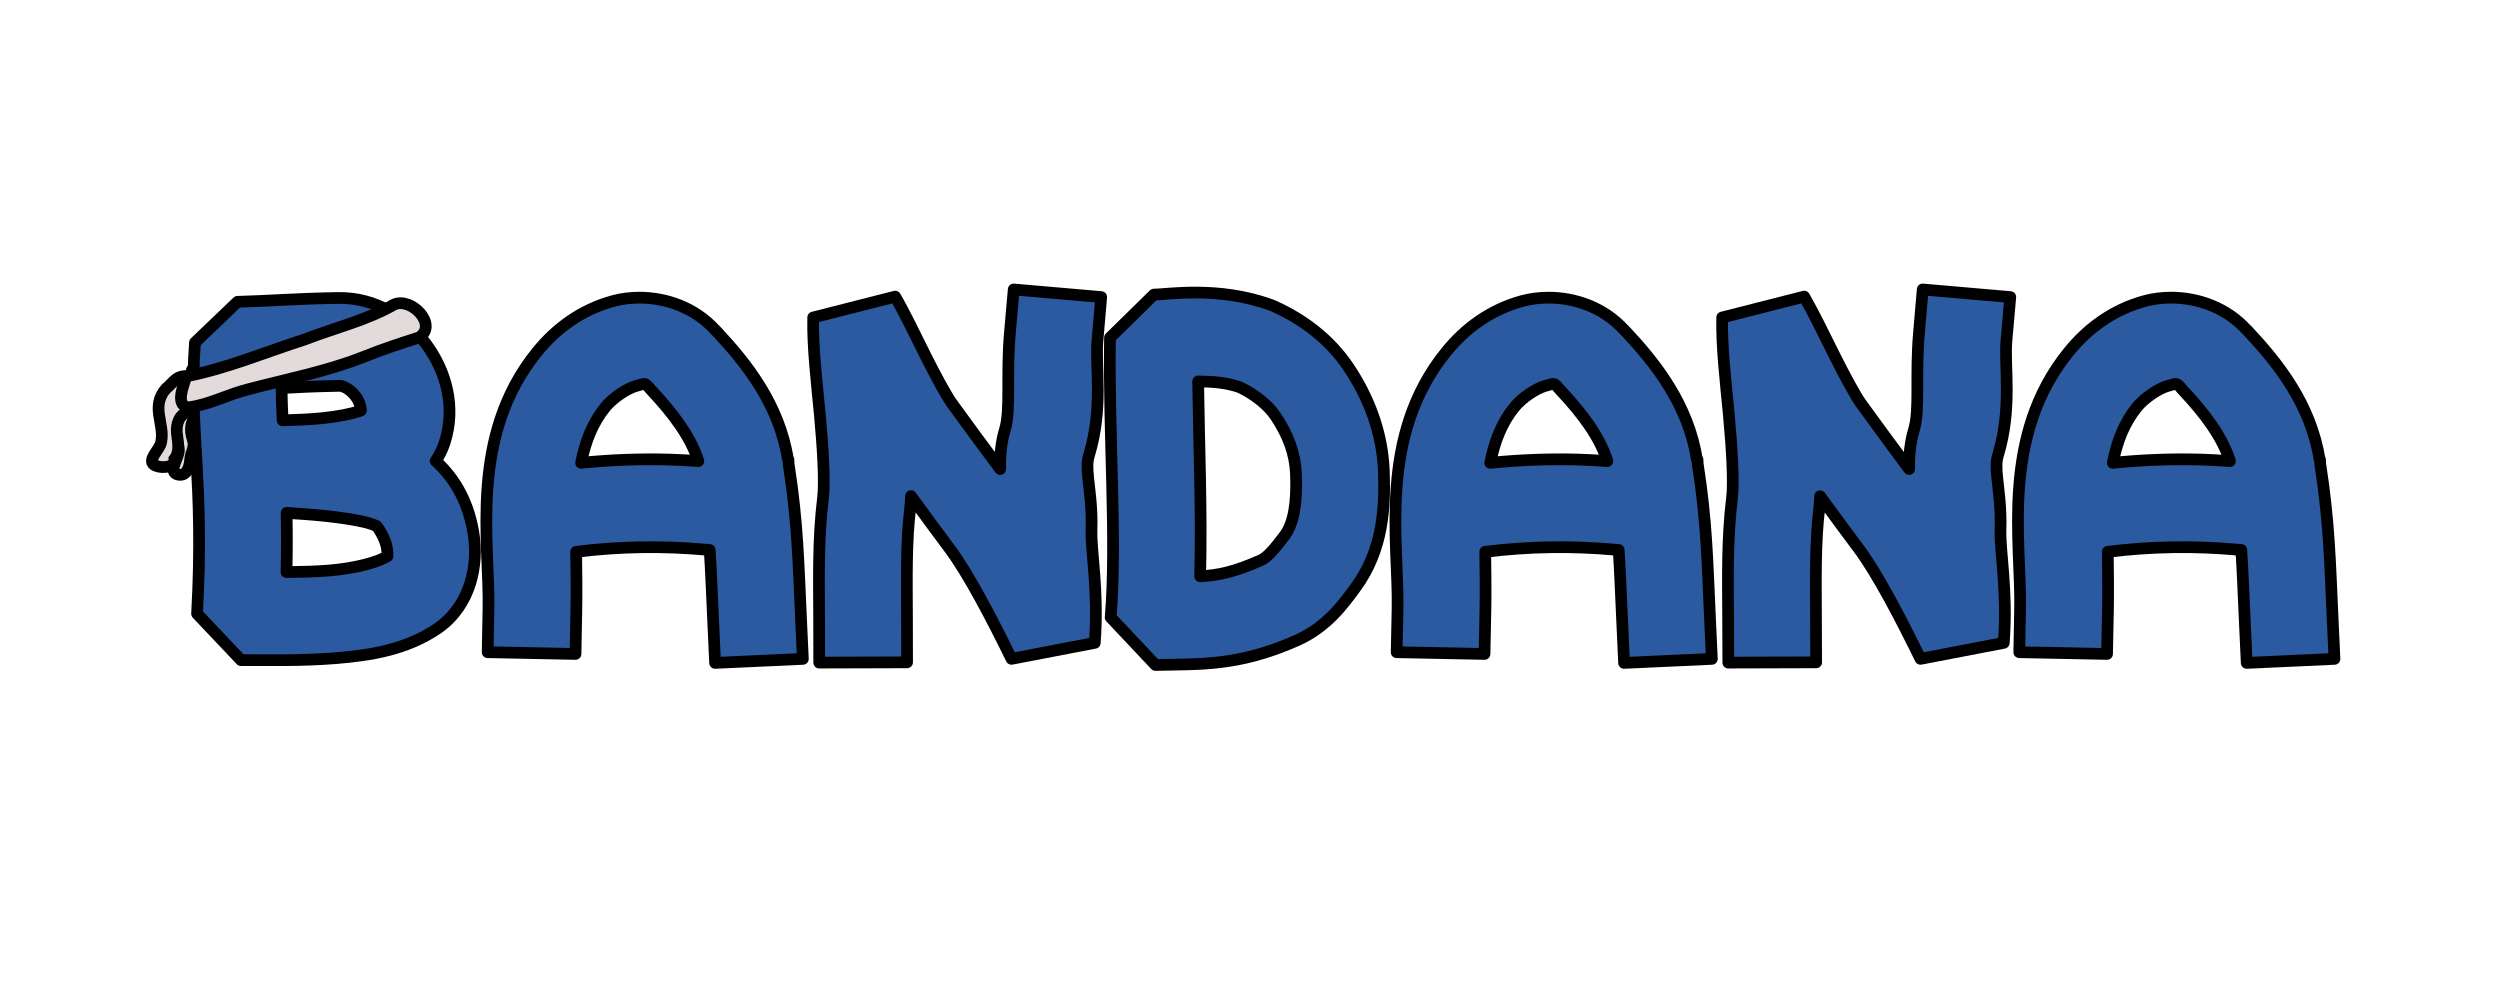 <?xml version="1.0" encoding="UTF-8" standalone="no"?>
<!-- Created with Inkscape (http://www.inkscape.org/) -->

<svg
   xmlns:dc="http://purl.org/dc/elements/1.1/"
   xmlns:cc="http://creativecommons.org/ns#"
   xmlns:rdf="http://www.w3.org/1999/02/22-rdf-syntax-ns#"
   xmlns:svg="http://www.w3.org/2000/svg"
   xmlns="http://www.w3.org/2000/svg"
   xmlns:sodipodi="http://sodipodi.sourceforge.net/DTD/sodipodi-0.dtd"
   xmlns:inkscape="http://www.inkscape.org/namespaces/inkscape"
   width="853.623"
   height="342.655"
   id="svg2"
   version="1.1"
   inkscape:version="0.48.3.1 r9886"
   sodipodi:docname="logo.svg">
  <defs
     id="defs4" />
  <sodipodi:namedview
     id="base"
     pagecolor="#000000"
     bordercolor="#666666"
     borderopacity="1.0"
     inkscape:pageopacity="0.0"
     inkscape:pageshadow="2"
     inkscape:zoom="2.8284271"
     inkscape:cx="137.59283"
     inkscape:cy="182.72423"
     inkscape:document-units="px"
     inkscape:current-layer="layer2"
     showgrid="false"
     fit-margin-top="0"
     fit-margin-left="0"
     fit-margin-right="0"
     fit-margin-bottom="0"
     inkscape:window-width="1280"
     inkscape:window-height="750"
     inkscape:window-x="0"
     inkscape:window-y="25"
     inkscape:window-maximized="1" />
  <g
     inkscape:groupmode="layer"
     id="layer2"
     inkscape:label="Layer"
     transform="translate(41.779,46.326)">
    <path
       sodipodi:nodetypes="ssssssssss"
       inkscape:connector-curvature="0"
       id="path3141-9-5-8-7-3-0-2-4"
       d="m 25.22,83.674 c -5.583,-0.597 -6.447,2.962 -8.137,5.648 -4.299,6.834 1.848,11.714 2.214,17.932 0.155,2.635 -4.079,7.778 -0.162,8.5 2.734,0.504 3.79,-2.331 4.011,-5.07 0.247,-3.057 1.872,-4.114 0.804,-7.219 -0.977,-2.841 -0.823,-6.984 2.382,-8.066 3.858,-1.302 3.952,-4.824 2.334,-8.105 -1.373,-2.785 -0.306,-6.725 -4.095,-6.238 -0.652,0.084 1.301,2.687 0.65,2.618 z"
       style="fill:#e3dbdb;fill-opacity:1;stroke:#000000;stroke-width:4;stroke-linecap:butt;stroke-linejoin:miter;stroke-miterlimit:4;stroke-opacity:1;stroke-dasharray:none" />
    <path
       sodipodi:nodetypes="ccccccccsc"
       inkscape:connector-curvature="0"
       id="path3141-9-4-5-3-8-8-5"
       d="m 24.001,82.58 c -5.333,-1.754 -6.595,1.927 -9.136,3.827 -5.264,6.122 -0.41,11.881 -1.575,17.999 -0.17,2.634 -5.606,6.745 -1.931,8.279 2.574,1.051 6.784,0.437 6.443,-2.291 1.881,-2.422 1.227,-5.465 0.83,-8.724 -0.362,-2.982 0.714,-6.641 4.011,-7.392 4.07,-0.104 5.362,-4.056 3.973,-7.44 -0.252,-3.095 1.103,-6.641 -2.704,-6.955 -0.655,-0.054 0.714,2.893 0.09,2.696 z"
       style="fill:#e3dbdb;fill-opacity:1;stroke:#000000;stroke-width:4;stroke-linecap:butt;stroke-linejoin:miter;stroke-miterlimit:4;stroke-opacity:1;stroke-dasharray:none" />
    <g
       style="stroke:#2c5aa0;stroke-width:4.756;stroke-linecap:square;stroke-linejoin:bevel;stroke-miterlimit:4;stroke-dasharray:none"
       transform="matrix(6.308,0,0,6.308,-421.77,-6069.142)"
       id="g3602">
      <path
         sodipodi:nodetypes="ccccc"
         style="fill:none;stroke:#2c5aa0;stroke-width:4.756;stroke-linecap:square;stroke-linejoin:bevel;stroke-miterlimit:4;stroke-opacity:1;stroke-dasharray:none"
         d="m 16.865,871.385 c 0.078,-3.954 -0.8,-8.873 2.105,-12.44 1.408,-1.739 4.299,-3.105 6.068,-1.042 1.593,1.693 3.081,3.65 3.354,6.047 0.454,2.873 0.497,5.049 0.626,7.861"
         id="path3604"
         inkscape:connector-curvature="0" />
      <path
         style="fill:none;stroke:#2c5aa0;stroke-width:4.756;stroke-linecap:square;stroke-linejoin:bevel;stroke-miterlimit:4;stroke-opacity:1;stroke-dasharray:none"
         d="m 17.351,866.153 c 3.013,-0.521 6.095,-0.633 9.139,-0.354 0.665,0.03 1.332,0.04 1.998,8.1e-4"
         id="path3606"
         inkscape:connector-curvature="0" />
    </g>
    <g
       style="stroke:#2c5aa0;stroke-width:4.756;stroke-linecap:square;stroke-linejoin:bevel;stroke-miterlimit:4;stroke-dasharray:none"
       transform="matrix(6.308,0,0,6.308,-111.379,-6069.142)"
       id="g3610">
      <path
         sodipodi:nodetypes="ccccc"
         style="fill:none;stroke:#2c5aa0;stroke-width:4.756;stroke-linecap:square;stroke-linejoin:bevel;stroke-miterlimit:4;stroke-opacity:1;stroke-dasharray:none"
         d="m 16.865,871.385 c 0.078,-3.954 -0.8,-8.873 2.105,-12.44 1.408,-1.739 4.299,-3.105 6.068,-1.042 1.593,1.693 3.081,3.65 3.354,6.047 0.454,2.873 0.497,5.049 0.626,7.861"
         id="path3612"
         inkscape:connector-curvature="0" />
      <path
         style="fill:none;stroke:#2c5aa0;stroke-width:4.756;stroke-linecap:square;stroke-linejoin:bevel;stroke-miterlimit:4;stroke-opacity:1;stroke-dasharray:none"
         d="m 17.351,866.153 c 3.013,-0.521 6.095,-0.633 9.139,-0.354 0.665,0.03 1.332,0.04 1.998,8.1e-4"
         id="path3614"
         inkscape:connector-curvature="0" />
    </g>
    <g
       id="g4501"
       transform="matrix(6.308,0,0,6.308,101.191,-6069.142)"
       style="stroke:#2c5aa0;stroke-width:4.756;stroke-linecap:square;stroke-linejoin:bevel;stroke-miterlimit:4;stroke-dasharray:none">
      <path
         inkscape:connector-curvature="0"
         id="path4335"
         d="m 16.865,871.385 c 0.078,-3.954 -0.8,-8.873 2.105,-12.44 1.408,-1.739 4.299,-3.105 6.068,-1.042 1.593,1.693 3.081,3.65 3.354,6.047 0.454,2.873 0.497,5.049 0.626,7.861"
         style="fill:none;stroke:#2c5aa0;stroke-width:4.756;stroke-linecap:square;stroke-linejoin:bevel;stroke-miterlimit:4;stroke-opacity:1;stroke-dasharray:none"
         sodipodi:nodetypes="ccccc" />
      <path
         inkscape:connector-curvature="0"
         id="path4343"
         d="m 17.351,866.153 c 3.013,-0.521 6.095,-0.633 9.139,-0.354 0.665,0.03 1.332,0.04 1.998,8.1e-4"
         style="fill:none;stroke:#2c5aa0;stroke-width:4.756;stroke-linecap:square;stroke-linejoin:bevel;stroke-miterlimit:4;stroke-opacity:1;stroke-dasharray:none" />
    </g>
    <g
       id="g5443"
       transform="matrix(6.301,0,0,6.301,-628.333,-5421.389)"
       style="stroke:#2c5aa0;stroke-width:4.761;stroke-linecap:square;stroke-linejoin:bevel;stroke-miterlimit:4;stroke-dasharray:none">
      <path
         sodipodi:nodetypes="cscssccc"
         inkscape:connector-curvature="0"
         id="path5331"
         d="m 43.198,768.561 c 1.747,-1.253 0.886,-4.353 -0.508,-5.484 -1.313,-1.065 -6.423,-1.153 -8.229,-1.342 0.554,-0.216 7.437,0.277 8.18,-1.993 0.701,-2.144 -1.239,-4.776 -3.461,-4.737 -2.41,0.041 -3.416,0.154 -5.431,0.21 -0.319,4.375 0.533,7.014 0.117,14.652 3.003,-0.009 7.149,0.178 9.331,-1.306 z"
         style="fill:none;stroke:#2c5aa0;stroke-width:4.761;stroke-linecap:square;stroke-linejoin:bevel;stroke-miterlimit:4;stroke-opacity:1;stroke-dasharray:none" />
    </g>
    <g
       id="g5622"
       transform="matrix(5.897,0,0,5.897,-513.896,-5114.903)"
       style="stroke:#2c5aa0;stroke-width:5.087;stroke-linecap:square;stroke-linejoin:bevel;stroke-miterlimit:4;stroke-dasharray:none">
      <path
         sodipodi:nodetypes="ccsssccc"
         inkscape:connector-curvature="0"
         id="path5346"
         d="m 69.671,770.888 c 2.703,-0.067 4.163,0.147 7.203,-1.199 1.044,-0.463 1.728,-1.354 2.383,-2.239 1.093,-1.476 1.224,-3.338 1.155,-5.167 -0.066,-1.757 -0.697,-3.314 -1.612,-4.68 -0.782,-1.166 -1.982,-2.057 -3.248,-2.627 -2.236,-0.829 -4.641,-0.452 -5.906,-0.452 -0.092,5.225 0.432,11.552 0.025,16.364 z"
         style="fill:none;stroke:#2c5aa0;stroke-width:5.087;stroke-linecap:square;stroke-linejoin:bevel;stroke-miterlimit:4;stroke-opacity:1;stroke-dasharray:none" />
    </g>
    <path
       sodipodi:nodetypes="cscsscssc"
       inkscape:connector-curvature="0"
       id="path3608"
       d="m -202.499,-569.625 c -0.043,-13.472 -0.374,-26.463 1.22,-39.473 1.949,-15.917 -3.635,-46.872 -3.262,-62.964 5.747,9.98 14.166,29.367 20.083,37.581 6.541,9.081 16.332,22.461 23.274,31.635 8.138,10.755 16.484,27.415 22.841,40.404 1.171,-15.557 -1.494,-27.698 -1.152,-37.851 0.411,-12.221 -3.138,-19.735 -0.159,-29.632 3.407,-11.317 1.234,-24.189 2.239,-35.803"
       style="fill:none;stroke:#2c5aa0;stroke-width:30;stroke-linecap:square;stroke-linejoin:bevel;stroke-miterlimit:4;stroke-opacity:1;stroke-dasharray:none" />
    <path
       sodipodi:nodetypes="cscsscssc"
       inkscape:connector-curvature="0"
       id="path3608-2"
       d="m 107.892,-569.625 c -0.043,-13.472 -0.374,-26.463 1.22,-39.473 1.949,-15.917 -3.635,-46.872 -3.262,-62.964 5.747,9.98 14.166,29.367 20.083,37.581 6.541,9.081 16.332,22.461 23.274,31.635 8.138,10.755 16.484,27.415 22.841,40.404 1.171,-15.557 -1.494,-27.698 -1.152,-37.851 0.411,-12.221 -3.138,-19.735 -0.159,-29.632 3.407,-11.317 1.234,-24.189 2.239,-35.803"
       style="fill:none;stroke:#2c5aa0;stroke-width:30;stroke-linecap:square;stroke-linejoin:bevel;stroke-miterlimit:4;stroke-opacity:1;stroke-dasharray:none" />
    <g
       id="g5325"
       transform="translate(576,-562)">
      <path
         sodipodi:nodetypes="ccccccsssc"
         inkscape:connector-curvature="0"
         id="path5318"
         d="m -29.009,67.751 c 17.755,77.112 24.839,104.825 65.721,175.169 71.624,-27.367 142.807,-40.351 230.623,-54.346 150.379,-1.542 183.46,-29.029 330.863,6.564 66.612,28.588 118.19,31.354 179.134,43.709 6.581,-33.421 20.481,-100.633 29.317,-157.938 C 775.083,65.726 729.958,35.369 662.207,16.241 571.105,-9.479 486.082,-11.988 390.559,-17.883 262.801,-25.768 226.076,0.598 101.158,23.04 34.858,34.951 -8.108,55.063 -29.009,67.751 z"
         style="fill:#217844;fill-opacity:1;stroke:#000000;stroke-width:2.5;stroke-miterlimit:4;stroke-opacity:1;stroke-dasharray:none" />
      <g
         style="stroke-width:2.5;stroke-miterlimit:4;stroke-dasharray:none"
         transform="matrix(1,0.027,-0.027,1,3.295,-10.207)"
         id="g5307">
        <path
           style="font-size:medium;font-style:normal;font-variant:normal;font-weight:normal;font-stretch:normal;text-indent:0;text-align:start;text-decoration:none;line-height:normal;letter-spacing:normal;word-spacing:normal;text-transform:none;direction:ltr;block-progression:tb;writing-mode:lr-tb;text-anchor:start;baseline-shift:baseline;color:#000000;fill:#2c5aa0;fill-opacity:1;stroke:#000000;stroke-width:2.5;stroke-linejoin:round;stroke-miterlimit:4;stroke-opacity:1;stroke-dasharray:none;marker:none;visibility:visible;display:inline;overflow:visible;enable-background:accumulate;font-family:Sans;-inkscape-font-specification:Sans"
           d="m 181.128,45.726 c -2.868,0.484 -5.559,1.295 -7.988,2.402 -9.703,4.423 -16.738,11.768 -21.438,20.052 -0.006,0.012 -0.018,0.022 -0.024,0.034 -17.292,30.37 -4.934,62.815 -1.879,83.694 l 2.054,13.936 27.877,-4.08 -2.054,-13.936 c -0.921,-6.297 -2.063,-12.432 -3.125,-18.398 13.323,-3.968 27.117,-6.493 41.018,-7.519 l 0.646,-0.048 c 0.155,-0.018 0.313,-0.029 0.468,-0.048 1.58,6.765 2.998,13.676 4.712,21.674 l 2.947,13.758 27.545,-5.899 -2.947,-13.758 c -3.412,-15.919 -5.934,-29.28 -11.542,-46.237 -0.014,-0.049 -0.039,-0.091 -0.053,-0.14 -0.052,-0.157 -0.082,-0.295 -0.135,-0.453 l -0.029,0.005 -0.371,-1.693 -0.145,0.024 c -5.611,-16.898 -18.101,-28.192 -29.265,-36.74 -0.006,-0.005 -0.023,0.01 -0.029,0.005 -0.071,-0.059 -0.136,-0.115 -0.207,-0.174 -0.09,-0.069 -0.185,-0.154 -0.275,-0.222 l -0.024,0.034 C 199.243,45.905 189.543,44.308 181.128,45.726 z m 6.198,27.019 c 0.514,-0.016 0.944,0.343 1.987,1.216 l 0.516,0.42 c 8.305,6.323 15.007,12.817 18.581,19.928 -3.113,0.294 -6.218,0.616 -9.315,1.046 -9.331,1.297 -18.571,3.2 -27.67,5.682 0.191,-6.896 1.513,-13.258 4.733,-18.905 l 0.024,-0.034 c 1.83,-3.232 5.859,-7.044 8.64,-8.311 1.39,-0.634 1.989,-1.026 2.504,-1.042 z"
           id="path3604-9"
           inkscape:connector-curvature="0" />
        <path
           style="font-size:medium;font-style:normal;font-variant:normal;font-weight:normal;font-stretch:normal;text-indent:0;text-align:start;text-decoration:none;line-height:normal;letter-spacing:normal;word-spacing:normal;text-transform:none;direction:ltr;block-progression:tb;writing-mode:lr-tb;text-anchor:start;baseline-shift:baseline;color:#000000;fill:#2c5aa0;fill-opacity:1;stroke:#000000;stroke-width:2.5;stroke-linejoin:round;stroke-miterlimit:4;stroke-opacity:1;stroke-dasharray:none;marker:none;visibility:visible;display:inline;overflow:visible;enable-background:accumulate;font-family:Sans;-inkscape-font-specification:Sans"
           d="m 517.986,22.481 c -2.883,-0.38 -5.723,-0.399 -8.371,-0.053 -10.574,1.38 -19.426,6.339 -26.351,12.878 -0.01,0.009 -0.023,0.016 -0.033,0.025 -25.46,23.956 -23.159,58.595 -26.369,79.454 l -2.157,13.921 27.847,4.284 2.157,-13.921 c 0.968,-6.29 1.678,-12.49 2.414,-18.505 13.901,0.119 27.828,1.755 41.418,4.855 l 0.632,0.144 c 0.144,0.026 0.288,0.062 0.432,0.087 -0.476,6.93 -1.149,13.953 -1.859,22.102 l -1.222,14.017 28.062,2.448 1.222,-14.017 c 1.43,-16.417 3,-30.023 2.565,-48.207 l -0.029,-0.004 0.142,-1.728 -0.175,-0.023 c -0.401,-17.8 -8.997,-32.26 -17.16,-43.709 -0.004,-0.006 -0.025,0.002 -0.029,-0.004 -0.046,-0.071 -0.105,-0.127 -0.151,-0.198 -0.07,-0.098 -0.124,-0.225 -0.194,-0.322 l -0.033,0.025 C 535.25,27.97 526.447,23.597 517.986,22.481 z m -2.008,27.648 c 0.504,0.136 0.802,0.605 1.543,1.746 l 0.37,0.553 c 6.082,8.482 10.56,16.655 11.882,24.501 -3.05,-0.63 -6.099,-1.234 -9.183,-1.731 -9.282,-1.496 -18.674,-2.386 -28.09,-2.689 2.207,-6.534 5.311,-12.235 10.046,-16.686 l 0.033,-0.025 c 2.699,-2.552 7.64,-5.017 10.67,-5.412 1.515,-0.198 2.224,-0.393 2.728,-0.257 z"
           id="path3612-2"
           inkscape:connector-curvature="0" />
        <path
           style="font-size:medium;font-style:normal;font-variant:normal;font-weight:normal;font-stretch:normal;text-indent:0;text-align:start;text-decoration:none;line-height:normal;letter-spacing:normal;word-spacing:normal;text-transform:none;direction:ltr;block-progression:tb;writing-mode:lr-tb;text-anchor:start;baseline-shift:baseline;color:#000000;fill:#2c5aa0;fill-opacity:1;stroke:#000000;stroke-width:2.5;stroke-linejoin:round;stroke-miterlimit:4;stroke-opacity:1;stroke-dasharray:none;marker:none;visibility:visible;display:inline;overflow:visible;enable-background:accumulate;font-family:Sans;-inkscape-font-specification:Sans"
           d="m 742.566,70.31 c -2.799,-0.79 -5.607,-1.216 -8.276,-1.254 -10.663,-0.153 -20.135,3.484 -27.927,8.961 -0.011,0.008 -0.025,0.012 -0.036,0.02 -28.622,20.054 -31.332,54.666 -37.503,74.845 l -4.105,13.476 26.915,8.23 4.133,-13.467 c 1.861,-6.086 3.454,-12.12 5.046,-17.967 13.74,2.113 27.288,5.732 40.291,10.751 l 0.605,0.233 c 0.148,0.05 0.295,0.107 0.444,0.157 -1.466,6.79 -3.141,13.644 -5.013,21.606 l -3.222,13.696 27.42,6.452 3.222,-13.696 c 3.726,-15.848 7.163,-29.004 9.348,-46.73 0.008,-0.05 0.004,-0.099 0.012,-0.149 0.02,-0.165 0.052,-0.302 0.072,-0.468 l -0.028,-0.008 0.389,-1.689 -0.141,-0.04 c 2.157,-17.674 -4.3,-33.225 -10.735,-45.728 -0.003,-0.007 -0.025,-0.001 -0.028,-0.008 -0.039,-0.083 -0.074,-0.163 -0.113,-0.246 -0.052,-0.101 -0.102,-0.218 -0.154,-0.318 l -0.036,0.02 c -4.281,-8.766 -12.366,-14.36 -20.578,-16.678 z m -5.957,27.073 c 0.472,0.205 0.707,0.714 1.276,1.949 l 0.287,0.6 c 4.801,9.268 8.081,18.005 8.27,25.961 -2.939,-1.065 -5.884,-2.103 -8.867,-3.039 -8.971,-2.813 -18.137,-5.042 -27.412,-6.694 3.122,-6.149 7.013,-11.345 12.337,-15.071 l 0.036,-0.02 c 3.037,-2.138 8.309,-3.86 11.365,-3.816 1.528,0.022 2.237,-0.076 2.709,0.129 z"
           id="path4335-1"
           inkscape:connector-curvature="0" />
        <path
           style="font-size:medium;font-style:normal;font-variant:normal;font-weight:normal;font-stretch:normal;text-indent:0;text-align:start;text-decoration:none;line-height:normal;letter-spacing:normal;word-spacing:normal;text-transform:none;direction:ltr;block-progression:tb;writing-mode:lr-tb;text-anchor:start;baseline-shift:baseline;color:#000000;fill:#2c5aa0;fill-opacity:1;stroke:#000000;stroke-width:2.5;stroke-linejoin:round;stroke-miterlimit:4;stroke-opacity:1;stroke-dasharray:none;marker:none;visibility:visible;display:inline;overflow:visible;enable-background:accumulate;font-family:Sans;-inkscape-font-specification:Sans"
           d="M 39.158,69.601 C 22.924,77.459 16.423,81.367 3.699,87.694 L -4.799,109.362 C 7.467,141.862 20.889,155.83 40.978,206.246 l 23.455,9.344 c 9.575,-4.468 21.965,-9.803 33.827,-16.54 11.862,-6.736 23.707,-14.59 31.455,-27.516 l 0.222,-0.382 c 7.862,-13.898 3.634,-29.468 -3.102,-39.491 -6.296,-9.368 -14.678,-16.386 -25.665,-19.798 0.414,-2.47 0.524,-5.108 0.19,-7.939 C 99.595,88.975 89.893,77.902 78.559,71.642 67.226,65.382 52.696,63.049 39.158,69.601 z M 54.303,100.846 c 1.047,-0.507 4.227,-0.63 7.473,1.163 2.195,1.212 3.442,2.754 4.228,4.14 -0.179,0.206 -0.041,0.071 -0.318,0.346 -2.383,2.372 -7.193,5.85 -12.469,8.961 -4.579,2.7 -9.346,5.085 -13.663,7.243 -1.975,-3.755 -3.989,-7.695 -5.757,-11.402 5.996,-3.155 11.516,-6.1 20.506,-10.451 z m 2.024,54.376 c 5.095,-1.953 9.383,-3.627 14.84,-5.476 5.413,-1.835 10.679,-3.356 14.606,-4.173 2.497,-0.519 4.443,-0.538 5.066,-0.592 1.017,0.483 5.223,3.128 7.18,6.04 2.058,3.063 1.575,3.195 1.691,2.963 -2.318,3.606 -9.234,9.552 -18.584,14.861 -4.647,2.639 -9.801,5.156 -15.001,7.623 -3.547,-8.184 -6.675,-14.857 -9.798,-21.247 z"
           id="path5331-9"
           inkscape:connector-curvature="0" />
        <path
           style="font-size:medium;font-style:normal;font-variant:normal;font-weight:normal;font-stretch:normal;text-indent:0;text-align:start;text-decoration:none;line-height:normal;letter-spacing:normal;word-spacing:normal;text-transform:none;direction:ltr;block-progression:tb;writing-mode:lr-tb;text-anchor:start;baseline-shift:baseline;color:#000000;fill:#2c5aa0;fill-opacity:1;stroke:#000000;stroke-width:2.5;stroke-linejoin:round;stroke-miterlimit:4;stroke-opacity:1;stroke-dasharray:none;marker:none;visibility:visible;display:inline;overflow:visible;enable-background:accumulate;font-family:Sans;-inkscape-font-specification:Sans"
           d="m 387.792,21.677 c -6.778,-0.068 -11.982,0.645 -14.084,0.646 l -14.084,13.82 c -0.528,30.071 2.282,65.067 0.205,89.671 l 14.378,15.258 c 14.099,-0.347 26.382,0.521 45.246,-7.834 9.831,-4.355 15.088,-11.849 18.809,-16.872 9.108,-12.296 9.574,-26.374 9.155,-37.529 -0.48,-12.783 -5.169,-24.058 -11.326,-33.245 -6.197,-9.246 -14.918,-15.498 -23.885,-19.542 l -0.88,-0.352 c -8.387,-3.108 -16.755,-3.952 -23.533,-4.02 z m 0.088,28.492 c 4.752,0.015 9.29,0.419 13.321,1.849 4.81,2.285 9.139,5.746 11.502,9.272 3.98,5.939 6.292,11.925 6.543,18.603 0.342,9.106 -0.637,15.637 -3.638,19.689 -3.535,4.772 -5.834,7.124 -7.57,7.893 -8.676,3.843 -13.73,4.857 -19.513,5.164 0.548,-20.533 -0.393,-42.461 -0.646,-62.47 z"
           id="path5346-1"
           inkscape:connector-curvature="0" />
        <path
           style="font-size:medium;font-style:normal;font-variant:normal;font-weight:normal;font-stretch:normal;text-indent:0;text-align:start;text-decoration:none;line-height:normal;letter-spacing:normal;word-spacing:normal;text-transform:none;direction:ltr;block-progression:tb;writing-mode:lr-tb;text-anchor:start;baseline-shift:baseline;color:#000000;fill:#2c5aa0;fill-opacity:1;stroke:#000000;stroke-width:2.5;stroke-linejoin:round;stroke-miterlimit:4;stroke-opacity:1;stroke-dasharray:none;marker:none;visibility:visible;display:inline;overflow:visible;enable-background:accumulate;font-family:Sans;-inkscape-font-specification:Sans"
           d="m 313.613,25.922 0.127,14.108 c 0.137,13.584 2.679,24.385 1.414,30.758 -0.945,4.759 -0.751,8.991 -0.319,12.854 -6.069,-6.718 -12.608,-13.987 -17.552,-19.615 -1.759,-2.002 -5.847,-7.994 -9.747,-14.209 -3.9,-6.216 -7.825,-12.764 -11.525,-17.958 l -25.524,9.191 c 0.688,9.369 3.079,20.207 5.144,30.927 2.066,10.72 3.693,21.442 3.571,26.245 -0.347,13.668 1.244,26.374 2.483,38.761 l 1.386,14.016 28.029,-2.8 -1.386,-14.016 c -1.279,-12.787 -2.655,-24.296 -2.377,-35.234 0.033,-1.281 -0.074,-2.606 -0.113,-3.91 4.839,5.418 9.59,10.821 13.714,15.299 6.976,7.575 16.321,22.057 23.378,33.526 l 26.083,-7.683 c -0.358,-16.793 -4.11,-29.165 -4.53,-35.851 -0.452,-7.185 -1.912,-12.705 -2.651,-16.429 -0.739,-3.724 -0.866,-5.344 -0.413,-7.625 3.056,-15.398 -0.8,-28.249 -0.884,-36.557 l -0.153,-14.076 -28.156,0.277 z"
           id="path3608-3"
           inkscape:connector-curvature="0" />
        <path
           style="font-size:medium;font-style:normal;font-variant:normal;font-weight:normal;font-stretch:normal;text-indent:0;text-align:start;text-decoration:none;line-height:normal;letter-spacing:normal;word-spacing:normal;text-transform:none;direction:ltr;block-progression:tb;writing-mode:lr-tb;text-anchor:start;baseline-shift:baseline;color:#000000;fill:#2c5aa0;fill-opacity:1;stroke:#000000;stroke-width:2.5;stroke-linejoin:round;stroke-miterlimit:4;stroke-opacity:1;stroke-dasharray:none;marker:none;visibility:visible;display:inline;overflow:visible;enable-background:accumulate;font-family:Sans;-inkscape-font-specification:Sans"
           d="m 653.462,44.605 -4.06,13.51 c -3.922,13.006 -4.719,24.073 -7.828,29.779 -2.321,4.26 -3.428,8.351 -4.168,12.168 -3.788,-8.222 -7.86,-17.112 -10.899,-23.959 -1.081,-2.436 -3.167,-9.368 -5.035,-16.464 -1.868,-7.096 -3.689,-14.524 -5.67,-20.585 l -27.104,1.157 c -2.139,9.148 -3.091,20.205 -4.318,31.054 -1.227,10.848 -2.873,21.568 -4.422,26.115 -4.41,12.942 -6.682,25.543 -9.195,37.736 l -2.831,13.797 27.588,5.69 2.831,-13.797 c 2.595,-12.586 4.744,-23.976 8.272,-34.332 0.41,-1.204 0.704,-2.49 1.053,-3.737 2.997,6.605 5.935,13.17 8.531,18.666 4.398,9.312 8.968,25.916 12.282,38.968 l 27.187,0.45 c 4.669,-16.135 4.779,-29.062 6.373,-35.57 1.713,-6.993 1.995,-12.69 2.4,-16.466 0.406,-3.775 0.739,-5.365 1.852,-7.407 7.511,-13.785 7.665,-27.201 10.064,-35.156 l 4.082,-13.475 -26.985,-8.142 z"
           id="path3608-2-6"
           inkscape:connector-curvature="0" />
      </g>
    </g>
    <path
       style="font-size:medium;font-style:normal;font-variant:normal;font-weight:normal;font-stretch:normal;text-indent:0;text-align:start;text-decoration:none;line-height:normal;letter-spacing:normal;word-spacing:normal;text-transform:none;direction:ltr;block-progression:tb;writing-mode:lr-tb;text-anchor:start;baseline-shift:baseline;color:#000000;fill:#2c5aa0;fill-opacity:1;stroke:#000000;stroke-width:4;stroke-linejoin:round;stroke-miterlimit:4;stroke-opacity:1;stroke-dasharray:none;marker:none;visibility:visible;display:inline;overflow:visible;enable-background:accumulate;font-family:Sans;-inkscape-font-specification:Sans"
       d="m 176.513,55.308 c -3.097,0.006 -6.067,0.387 -8.812,1.125 -10.968,2.948 -19.643,9.432 -26.031,17.312 -0.009,0.011 -0.022,0.02 -0.031,0.031 -23.482,28.878 -16.179,65.125 -16.625,87.594 l -0.281,15 30,0.594 0.281,-15 c 0.134,-6.776 0.009,-13.421 -0.062,-19.875 14.691,-1.836 29.623,-2.074 44.406,-0.719 l 0.688,0.062 c 0.166,0.008 0.334,0.024 0.5,0.031 0.476,7.383 0.755,14.892 1.156,23.594 l 0.688,14.969 29.969,-1.375 -0.688,-14.969 c -0.798,-17.32 -1.108,-31.798 -4.031,-50.594 -0.006,-0.054 -0.025,-0.102 -0.031,-0.156 -0.027,-0.175 -0.035,-0.325 -0.062,-0.5 l -0.031,0 -0.094,-1.844 -0.156,0 c -2.936,-18.734 -14.08,-32.785 -24.312,-43.719 -0.005,-0.006 -0.026,0.006 -0.031,0 -0.064,-0.074 -0.123,-0.145 -0.188,-0.219 -0.082,-0.088 -0.168,-0.194 -0.25,-0.281 l -0.031,0.031 C 195.512,58.667 185.601,55.292 176.513,55.308 z m 1.781,29.469 c 0.543,0.073 0.932,0.525 1.875,1.625 l 0.469,0.531 c 7.617,8.096 13.521,16.092 16.031,24.188 -3.322,-0.236 -6.64,-0.442 -9.969,-0.531 -10.03,-0.27 -20.069,0.111 -30.062,1.125 1.408,-7.211 3.911,-13.663 8.281,-19.031 l 0.031,-0.031 c 2.489,-3.075 7.388,-6.374 10.531,-7.219 1.572,-0.422 2.269,-0.729 2.812,-0.656 z"
       id="path3604-9-4"
       inkscape:connector-curvature="0" />
    <path
       style="font-size:medium;font-style:normal;font-variant:normal;font-weight:normal;font-stretch:normal;text-indent:0;text-align:start;text-decoration:none;line-height:normal;letter-spacing:normal;word-spacing:normal;text-transform:none;direction:ltr;block-progression:tb;writing-mode:lr-tb;text-anchor:start;baseline-shift:baseline;color:#000000;fill:#2c5aa0;fill-opacity:1;stroke:#000000;stroke-width:4;stroke-linejoin:round;stroke-miterlimit:4;stroke-opacity:1;stroke-dasharray:none;marker:none;visibility:visible;display:inline;overflow:visible;enable-background:accumulate;font-family:Sans;-inkscape-font-specification:Sans"
       d="m 486.919,55.308 c -3.097,0.006 -6.098,0.387 -8.844,1.125 -10.968,2.948 -19.612,9.432 -26,17.312 -0.009,0.011 -0.022,0.02 -0.031,0.031 -23.496,28.88 -16.179,65.121 -16.625,87.594 l -0.312,15 30,0.594 0.312,-15 c 0.134,-6.776 0.009,-13.421 -0.062,-19.875 14.691,-1.836 29.623,-2.074 44.406,-0.719 l 0.688,0.062 c 0.155,0.007 0.313,0.024 0.469,0.031 0.476,7.383 0.755,14.892 1.156,23.594 l 0.688,14.969 29.969,-1.375 -0.688,-14.969 c -0.807,-17.531 -1.069,-32.116 -4.094,-51.25 l -0.031,0 -0.094,-1.844 -0.188,0 c -2.935,-18.733 -14.049,-32.785 -24.281,-43.719 -0.005,-0.006 -0.026,0.006 -0.031,0 -0.059,-0.068 -0.128,-0.12 -0.188,-0.188 -0.088,-0.093 -0.163,-0.22 -0.25,-0.312 l -0.031,0.031 C 505.918,58.666 496.008,55.292 486.919,55.308 z m 1.781,29.469 c 0.551,0.073 0.932,0.525 1.875,1.625 l 0.469,0.531 c 7.617,8.096 13.498,16.092 16,24.188 -3.309,-0.234 -6.612,-0.442 -9.938,-0.531 -10.009,-0.27 -20.049,0.116 -30.031,1.125 1.408,-7.209 3.881,-13.664 8.25,-19.031 l 0.031,-0.031 c 2.489,-3.075 7.357,-6.374 10.5,-7.219 1.572,-0.422 2.293,-0.729 2.844,-0.656 z"
       id="path3612-2-7"
       inkscape:connector-curvature="0" />
    <path
       style="font-size:medium;font-style:normal;font-variant:normal;font-weight:normal;font-stretch:normal;text-indent:0;text-align:start;text-decoration:none;line-height:normal;letter-spacing:normal;word-spacing:normal;text-transform:none;direction:ltr;block-progression:tb;writing-mode:lr-tb;text-anchor:start;baseline-shift:baseline;color:#000000;fill:#2c5aa0;fill-opacity:1;stroke:#000000;stroke-width:4;stroke-linejoin:round;stroke-miterlimit:4;stroke-opacity:1;stroke-dasharray:none;marker:none;visibility:visible;display:inline;overflow:visible;enable-background:accumulate;font-family:Sans;-inkscape-font-specification:Sans"
       d="m 699.482,55.308 c -3.097,0.006 -6.098,0.387 -8.844,1.125 -10.968,2.948 -19.612,9.432 -26,17.312 -0.009,0.011 -0.022,0.02 -0.031,0.031 -23.482,28.878 -16.179,65.125 -16.625,87.594 l -0.281,15 29.969,0.594 0.312,-15 c 0.134,-6.776 0.009,-13.421 -0.062,-19.875 14.691,-1.836 29.623,-2.074 44.406,-0.719 l 0.688,0.062 c 0.166,0.008 0.334,0.024 0.5,0.031 0.476,7.383 0.755,14.892 1.156,23.594 l 0.688,14.969 29.969,-1.375 -0.688,-14.969 c -0.798,-17.32 -1.108,-31.798 -4.031,-50.594 -0.006,-0.054 -0.025,-0.102 -0.031,-0.156 -0.027,-0.175 -0.035,-0.325 -0.062,-0.5 l -0.031,0 -0.094,-1.844 -0.156,0 c -2.936,-18.733 -14.08,-32.785 -24.312,-43.719 -0.005,-0.006 -0.026,0.006 -0.031,0 -0.064,-0.074 -0.123,-0.145 -0.188,-0.219 -0.082,-0.088 -0.168,-0.194 -0.25,-0.281 l -0.031,0.031 c -6.938,-7.734 -16.849,-11.11 -25.938,-11.094 z m 1.781,29.469 c 0.543,0.073 0.932,0.525 1.875,1.625 l 0.469,0.531 c 7.617,8.096 13.521,16.092 16.031,24.188 -3.322,-0.236 -6.64,-0.442 -9.969,-0.531 -10.009,-0.27 -20.049,0.116 -30.031,1.125 1.408,-7.209 3.881,-13.664 8.25,-19.031 l 0.031,-0.031 c 2.489,-3.075 7.388,-6.374 10.531,-7.219 1.572,-0.422 2.269,-0.729 2.812,-0.656 z"
       id="path4335-1-4"
       inkscape:connector-curvature="0" />
    <path
       style="font-size:medium;font-style:normal;font-variant:normal;font-weight:normal;font-stretch:normal;text-indent:0;text-align:start;text-decoration:none;line-height:normal;letter-spacing:normal;word-spacing:normal;text-transform:none;direction:ltr;block-progression:tb;writing-mode:lr-tb;text-anchor:start;baseline-shift:baseline;color:#000000;fill:#2c5aa0;fill-opacity:1;stroke:#000000;stroke-width:4;stroke-linejoin:round;stroke-miterlimit:4;stroke-opacity:1;stroke-dasharray:none;marker:none;visibility:visible;display:inline;overflow:visible;enable-background:accumulate;font-family:Sans;-inkscape-font-specification:Sans"
       d="m 73.698,55.415 c -15.583,0.267 -22.1,0.971 -34.375,1.312 L 24.792,70.634 c -2.182,29.938 3.272,45.766 0.719,92.594 l 15,15.844 c 9.131,-0.027 20.783,0.288 32.531,-0.688 11.748,-0.975 23.887,-2.833 34.656,-10.156 l 0.312,-0.219 c 11.211,-8.043 13.55,-21.788 11.906,-32.094 -1.536,-9.632 -5.56,-18.179 -12.938,-24.844 1.222,-1.786 2.265,-3.815 3.031,-6.156 4.046,-12.364 0.458,-24.57 -6.156,-33.594 C 97.24,62.297 86.693,55.192 73.698,55.415 z m 0.531,30 c 1.005,-0.017 3.543,1.04 5.438,3.625 1.281,1.748 1.7,3.409 1.812,4.781 -0.215,0.097 -0.058,0.041 -0.375,0.156 -2.73,0.995 -7.765,1.976 -13.031,2.5 -4.571,0.455 -9.175,0.594 -13.344,0.719 -0.185,-3.662 -0.334,-7.482 -0.375,-11.031 5.848,-0.297 11.245,-0.602 19.875,-0.75 z m -18.156,43.375 c 4.704,0.319 8.674,0.563 13.625,1.094 4.911,0.527 9.593,1.246 12.969,2.031 2.147,0.5 3.679,1.192 4.188,1.375 0.622,0.748 2.96,4.349 3.438,7.344 0.502,3.149 0.075,3.077 0.25,2.938 -3.127,1.986 -10.709,4.137 -19.969,4.906 -4.602,0.382 -9.557,0.484 -14.531,0.531 0.19,-7.706 0.16,-14.074 0.031,-20.219 z"
       id="path5331-9-5"
       inkscape:connector-curvature="0" />
    <path
       style="font-size:medium;font-style:normal;font-variant:normal;font-weight:normal;font-stretch:normal;text-indent:0;text-align:start;text-decoration:none;line-height:normal;letter-spacing:normal;word-spacing:normal;text-transform:none;direction:ltr;block-progression:tb;writing-mode:lr-tb;text-anchor:start;baseline-shift:baseline;color:#000000;fill:#2c5aa0;fill-opacity:1;stroke:#000000;stroke-width:4;stroke-linejoin:round;stroke-miterlimit:4;stroke-opacity:1;stroke-dasharray:none;marker:none;visibility:visible;display:inline;overflow:visible;enable-background:accumulate;font-family:Sans;-inkscape-font-specification:Sans"
       d="m 367.229,53.571 c -7.218,-0.072 -12.761,0.687 -15,0.688 l -15,14.719 c -0.562,32.025 2.43,69.297 0.219,95.5 l 15.312,16.25 c 15.016,-0.37 28.097,0.555 48.188,-8.344 10.47,-4.638 16.069,-12.619 20.031,-17.969 9.7,-13.096 10.197,-28.089 9.75,-39.969 -0.512,-13.614 -5.505,-25.622 -12.062,-35.406 -6.6,-9.847 -15.887,-16.506 -25.438,-20.812 l -0.938,-0.375 c -8.932,-3.311 -17.844,-4.209 -25.062,-4.281 z m 0.094,30.344 c 5.061,0.016 9.894,0.446 14.188,1.969 5.122,2.433 9.733,6.119 12.25,9.875 4.239,6.325 6.701,12.7 6.969,19.812 0.364,9.698 -0.678,16.653 -3.875,20.969 -3.764,5.082 -6.213,7.587 -8.062,8.406 -9.24,4.092 -14.623,5.172 -20.781,5.5 0.583,-21.868 -0.419,-45.221 -0.688,-66.531 z"
       id="path5346-1-0"
       inkscape:connector-curvature="0" />
    <path
       style="font-size:medium;font-style:normal;font-variant:normal;font-weight:normal;font-stretch:normal;text-indent:0;text-align:start;text-decoration:none;line-height:normal;letter-spacing:normal;word-spacing:normal;text-transform:none;direction:ltr;block-progression:tb;writing-mode:lr-tb;text-anchor:start;baseline-shift:baseline;color:#000000;fill:#2c5aa0;fill-opacity:1;stroke:#000000;stroke-width:4;stroke-linejoin:round;stroke-miterlimit:4;stroke-opacity:1;stroke-dasharray:none;marker:none;visibility:visible;display:inline;overflow:visible;enable-background:accumulate;font-family:Sans;-inkscape-font-specification:Sans"
       d="m 304.352,52.513 -1.312,14.969 c -1.248,14.414 0.338,26.124 -1.656,32.75 -1.489,4.948 -1.718,9.454 -1.656,13.594 -5.745,-7.744 -11.931,-16.121 -16.594,-22.594 -1.659,-2.303 -5.378,-9.074 -8.875,-16.062 -3.497,-6.989 -6.986,-14.334 -10.375,-20.219 l -28,7.125 c -0.232,10.002 1.191,21.736 2.281,33.312 1.09,11.576 1.716,23.109 1.094,28.188 -1.77,14.454 -1.387,28.085 -1.344,41.344 l 0.031,15 30,-0.094 -0.031,-15 c -0.044,-13.686 -0.323,-26.028 1.094,-37.594 0.166,-1.355 0.189,-2.77 0.281,-4.156 4.574,6.24 9.056,12.454 12.969,17.625 6.618,8.746 15.039,25.056 21.344,37.938 l 28.438,-5.469 c 1.343,-17.838 -1.365,-31.338 -1.125,-38.469 0.258,-7.663 -0.723,-13.664 -1.125,-17.688 -0.402,-4.024 -0.37,-5.754 0.344,-8.125 4.819,-16.009 2.049,-30.028 2.812,-38.844 l 1.281,-14.938 -29.875,-2.594 z"
       id="path3608-3-7"
       inkscape:connector-curvature="0" />
    <path
       style="font-size:medium;font-style:normal;font-variant:normal;font-weight:normal;font-stretch:normal;text-indent:0;text-align:start;text-decoration:none;line-height:normal;letter-spacing:normal;word-spacing:normal;text-transform:none;direction:ltr;block-progression:tb;writing-mode:lr-tb;text-anchor:start;baseline-shift:baseline;color:#000000;fill:#2c5aa0;fill-opacity:1;stroke:#000000;stroke-width:4;stroke-linejoin:round;stroke-miterlimit:4;stroke-opacity:1;stroke-dasharray:none;marker:none;visibility:visible;display:inline;overflow:visible;enable-background:accumulate;font-family:Sans;-inkscape-font-specification:Sans"
       d="m 614.727,52.513 -1.281,14.969 c -1.248,14.414 0.338,26.124 -1.656,32.75 -1.489,4.948 -1.749,9.454 -1.688,13.594 -5.745,-7.744 -11.931,-16.121 -16.594,-22.594 -1.659,-2.303 -5.347,-9.074 -8.844,-16.062 -3.497,-6.989 -7.017,-14.334 -10.406,-20.219 l -28,7.125 c -0.232,10.002 1.191,21.736 2.281,33.312 1.09,11.576 1.716,23.109 1.094,28.188 -1.77,14.454 -1.387,28.085 -1.344,41.344 l 0.062,15 30,-0.094 -0.062,-15 c -0.044,-13.686 -0.291,-26.028 1.125,-37.594 0.165,-1.345 0.189,-2.75 0.281,-4.125 4.567,6.23 9.062,12.431 12.969,17.594 6.618,8.746 15.008,25.056 21.312,37.938 l 28.438,-5.469 c 1.343,-17.838 -1.365,-31.338 -1.125,-38.469 0.258,-7.663 -0.692,-13.664 -1.094,-17.688 -0.402,-4.024 -0.401,-5.754 0.312,-8.125 4.819,-16.009 2.049,-30.028 2.812,-38.844 l 1.312,-14.938 -29.906,-2.594 z"
       id="path3608-2-6-0"
       inkscape:connector-curvature="0" />
    <path
       style="fill:#e3dbdb;fill-opacity:1;stroke:#000000;stroke-width:4;stroke-linecap:butt;stroke-linejoin:miter;stroke-miterlimit:4;stroke-opacity:1;stroke-dasharray:none"
       d="M 21.757,82.177 C 35.619,79.502 48.755,73.918 62.175,69.619 72.346,65.668 83.283,63.088 92.73,57.686 c 5.84,-2.764 15.215,6.919 8.606,11.202 -6.316,2.013 -12.602,4.072 -18.777,6.57 -12.774,5.049 -26.262,7.637 -39.492,11.12 -7.008,1.707 -13.543,5.389 -20.714,6.21 -4.573,-1.113 -1.151,-7.809 -0.596,-10.612 z"
       id="path4358-8-7-7-5-8-7-0"
       inkscape:connector-curvature="0" />
  </g>
  <g
     inkscape:label="Layer 1"
     inkscape:groupmode="layer"
     id="layer1"
     transform="translate(41.779,-616.273)" />
</svg>
